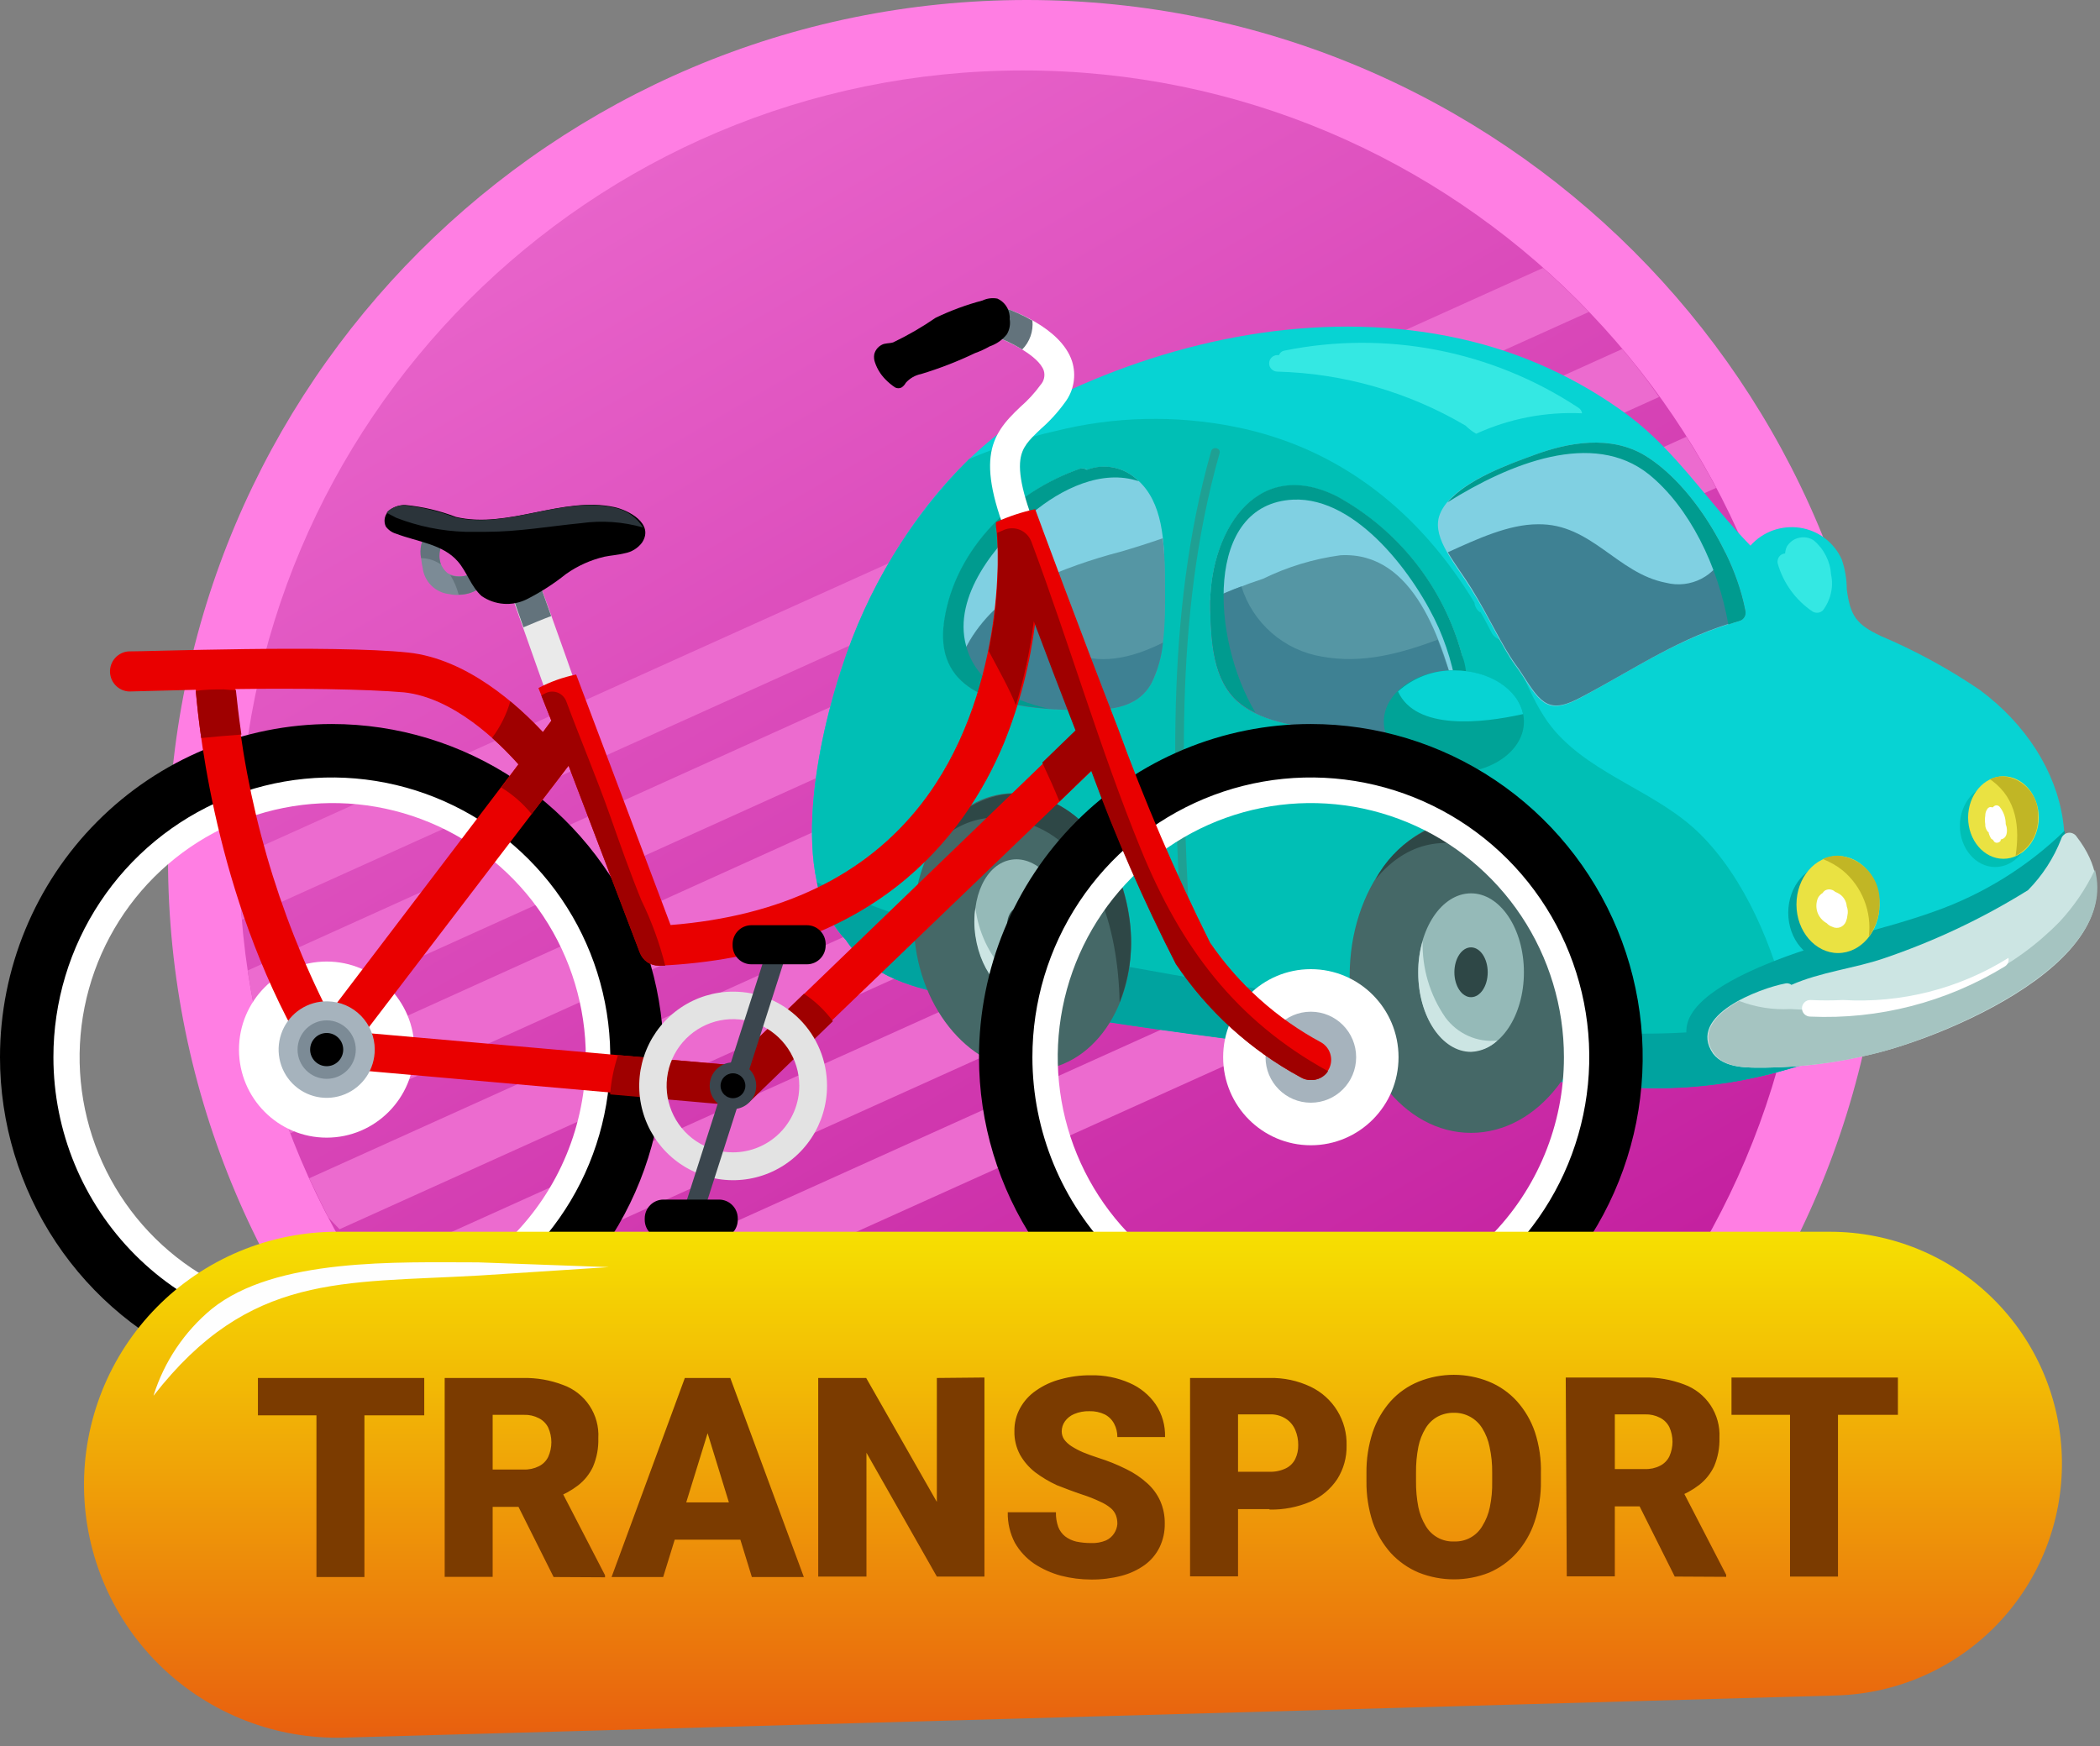 <svg width="196" height="163" viewBox="0 0 196 163" fill="none" xmlns="http://www.w3.org/2000/svg">
<rect x="0" y="0" width="196" height="163" fill="#808080" stroke="none"/>
<path d="M95.823 160.286C140.085 160.286 175.966 124.405 175.966 80.143C175.966 35.881 140.085 0 95.823 0C51.561 0 15.68 35.881 15.68 80.143C15.68 124.405 51.561 160.286 95.823 160.286Z" fill="#FF7EE3"/>
<path d="M95.492 152.925C135.905 152.925 168.667 120.164 168.667 79.751C168.667 39.338 135.905 6.577 95.492 6.577C55.08 6.577 22.318 39.338 22.318 79.751C22.318 120.164 55.08 152.925 95.492 152.925Z" fill="url(#paint0_linear_396_511)"/>
<path d="M144.023 25.01L22.318 79.943C22.318 81.938 22.431 83.906 22.588 85.858L148.291 29.122C146.923 27.693 145.477 26.316 144.023 25.01ZM151.41 32.58L23.12 90.596C23.398 92.478 23.764 94.325 24.183 96.154L154.851 37.057C153.779 35.507 152.629 34.017 151.41 32.58ZM147.22 78.584L44.331 125.023C46.196 126.243 48.112 127.393 50.09 128.455L149.458 83.627C149.807 83.492 150.125 83.287 150.392 83.025C150.659 82.763 150.87 82.449 151.011 82.103C151.153 81.756 151.222 81.385 151.216 81.011C151.209 80.636 151.126 80.268 150.972 79.927C150.817 79.586 150.595 79.28 150.319 79.028C150.042 78.775 149.718 78.582 149.364 78.46C149.01 78.337 148.635 78.288 148.262 78.315C147.889 78.343 147.525 78.446 147.193 78.618L147.22 78.584ZM157.42 40.76L25.341 100.571C25.864 102.313 26.456 104.055 27.083 105.797L160.173 45.542C159.311 43.904 158.379 42.31 157.394 40.76H157.42ZM151.323 65.743L35.272 118.106C36.796 119.465 38.382 120.72 40.011 122L153.518 70.752C154.182 70.453 154.7 69.902 154.958 69.221C155.216 68.54 155.193 67.784 154.894 67.12C154.595 66.456 154.044 65.937 153.363 65.679C152.682 65.421 151.926 65.444 151.262 65.743H151.323ZM153.64 53.635L28.86 109.996C29.441 111.233 30.036 112.453 30.646 113.655C30.995 114.021 31.334 114.395 31.692 114.753L155.844 58.652C156.177 58.506 156.478 58.295 156.73 58.032C156.981 57.769 157.178 57.458 157.308 57.119C157.439 56.779 157.501 56.416 157.49 56.053C157.48 55.689 157.397 55.331 157.248 54.999C157.098 54.667 156.884 54.368 156.618 54.12C156.352 53.871 156.039 53.678 155.698 53.551C155.357 53.424 154.994 53.366 154.63 53.381C154.266 53.395 153.909 53.481 153.579 53.635H153.64Z" fill="url(#paint1_linear_396_511)"/>
<path d="M184.787 64.413C181.876 62.433 178.777 60.744 175.536 59.369C173.227 58.28 172.696 57.47 172.365 55.014C172.363 54.056 172.201 53.105 171.886 52.2C171.531 51.423 170.987 50.747 170.304 50.234C169.62 49.721 168.82 49.388 167.974 49.264C167.13 49.142 166.269 49.229 165.465 49.517C164.661 49.809 163.943 50.297 163.375 50.937C159.498 46.973 156.536 42.225 152.05 38.837C147.36 35.338 141.98 32.876 136.265 31.615C124.07 28.906 111.003 31.31 99.826 36.424C89.295 41.198 82.091 51.695 78.545 62.409C76.524 68.507 73.318 82.079 78.946 87.724C81.237 91.209 85.462 92.28 89.46 93.02C96.673 94.374 103.903 95.535 111.151 96.505C118.399 97.472 125.455 98.421 132.615 99.301C139.776 100.181 146.85 101.392 154.002 101.566C160.371 101.615 166.68 100.34 172.53 97.82C177.757 95.712 183.297 93.465 187.514 89.667C195.972 81.992 193.359 70.755 184.787 64.413Z" fill="#07D3D3"/>
<path d="M166.903 94.249C165.535 88.482 162.913 82.053 158.653 77.837C154.716 73.952 148.845 72.445 145.186 68.316C142.973 65.79 142.146 62.497 140.438 59.744C140.176 59.77 139.913 59.708 139.689 59.57C139.462 59.433 139.282 59.229 139.175 58.986C138.853 58.359 138.522 57.723 138.182 57.148H138.121C137.976 57.046 137.857 56.912 137.773 56.756C137.685 56.604 137.632 56.434 137.616 56.26C132.563 47.914 125.141 41.816 115.272 39.847C109.725 38.735 104 38.869 98.511 40.239C95.748 40.861 93.048 41.736 90.445 42.853C84.971 48.326 80.89 55.032 78.545 62.41C76.524 68.507 73.318 82.079 78.946 87.724C81.237 91.209 85.462 92.28 89.46 93.021C96.673 94.374 103.903 95.535 111.151 96.505C118.399 97.472 125.455 98.422 132.616 99.302C139.776 100.181 146.85 101.392 154.002 101.566C158.715 101.635 163.407 100.923 167.887 99.458C167.65 97.706 167.322 95.967 166.903 94.249Z" fill="#00BFB5"/>
<path d="M159.237 96.244C148.417 97.202 137.258 95.216 126.578 93.717C115.254 92.062 103.755 90.12 92.492 87.724C87.687 86.76 82.996 85.3 78.493 83.368C77.787 83.055 77.012 82.724 76.245 82.358C76.615 84.375 77.552 86.246 78.946 87.75C81.237 91.235 85.462 92.306 89.46 93.047C96.673 94.4 103.903 95.561 111.151 96.531C118.399 97.498 125.455 98.448 132.615 99.327C139.776 100.207 146.849 101.418 154.001 101.592C158.715 101.661 163.407 100.949 167.887 99.484C167.669 97.82 167.356 96.226 167.086 95.024C164.498 95.596 161.876 96.003 159.237 96.244Z" fill="#00A39F"/>
<path d="M180.545 85.085C175.701 86.827 170.588 87.759 165.779 89.641C163.375 90.59 157.992 92.82 157.443 95.739C157.025 98.012 159.185 99.816 161.232 101.079C165.119 100.426 168.919 99.33 172.557 97.812C177.783 95.704 183.324 93.456 187.54 89.658C189.299 88.192 190.685 86.329 191.583 84.222C192.481 82.115 192.866 79.826 192.706 77.541C189.245 80.906 185.096 83.48 180.545 85.085Z" fill="#00A39F"/>
<path d="M137.293 105.756C143.574 105.756 148.67 99.197 148.67 91.095C148.67 82.994 143.574 76.426 137.293 76.426C131.013 76.426 125.969 82.994 125.969 91.095C125.969 99.197 131.013 105.756 137.293 105.756Z" fill="#456867"/>
<path d="M139.254 79.745C146.083 82.924 147.32 92.08 146.362 99.937C147.895 97.247 148.691 94.2 148.67 91.104C148.67 83.003 143.618 76.435 137.346 76.435C135.492 76.518 133.691 77.082 132.121 78.072C130.551 79.061 129.266 80.442 128.391 82.079C130.908 79.022 134.497 77.55 139.254 79.745Z" fill="#2E4746"/>
<path d="M137.293 98.134C140.02 98.134 142.232 94.833 142.232 90.765C142.232 86.697 140.02 83.395 137.293 83.395C134.567 83.395 132.363 86.688 132.363 90.765C132.363 94.841 134.593 98.134 137.293 98.134Z" fill="#95BAB8"/>
<path d="M134.907 94.989C133.457 92.895 132.712 90.393 132.781 87.846C132.497 88.813 132.359 89.817 132.372 90.825C132.372 94.894 134.567 98.195 137.294 98.195C138.213 98.153 139.086 97.778 139.75 97.141C138.825 97.237 137.89 97.087 137.041 96.706C136.194 96.327 135.459 95.736 134.907 94.989Z" fill="#CCE5E3"/>
<path d="M137.294 93.09C138.165 93.09 138.853 92.045 138.853 90.764C138.853 89.484 138.156 88.439 137.294 88.439C136.432 88.439 135.743 89.484 135.743 90.764C135.743 92.045 136.44 93.09 137.294 93.09Z" fill="#2E4746"/>
<path d="M136.449 61.172C135.604 58.044 134.134 55.119 132.128 52.574C130.122 50.028 127.621 47.916 124.776 46.364C117.032 42.504 112.728 50.075 112.955 56.965C113.042 59.875 113.181 63.481 115.568 65.537C117.955 67.593 121.962 67.889 124.95 68.29C130.429 69.074 138.67 69.074 136.449 61.172Z" fill="#80D0E2"/>
<path d="M125.116 51.834C122.603 52.173 120.162 52.915 117.885 54.029C116.2 54.578 114.553 55.239 112.955 56.007V56.965C113.042 59.874 113.181 63.481 115.568 65.537C117.955 67.593 121.962 67.889 124.95 68.29C128.922 68.838 134.349 68.986 136.179 66.007C134.593 59.735 131.98 51.468 125.116 51.834Z" fill="#5596A4"/>
<path d="M123.373 61.294C121.637 61.007 120.016 60.241 118.689 59.084C117.363 57.928 116.385 56.425 115.864 54.744C114.867 55.098 113.895 55.52 112.955 56.007V56.991C113.042 59.901 113.181 63.507 115.568 65.563C117.955 67.619 121.962 67.915 124.95 68.316C128.922 68.865 134.349 69.013 136.179 66.033C135.649 63.888 134.982 61.779 134.184 59.718C130.708 61.007 127.145 61.991 123.373 61.294Z" fill="#3E8193"/>
<path d="M120.708 46.642C126.692 46.381 132.146 53.829 134.289 58.637C135.314 60.983 135.947 63.482 136.161 66.033C136.559 65.284 136.791 64.458 136.841 63.611C136.891 62.768 136.757 61.924 136.449 61.137C135.603 58.009 134.133 55.084 132.127 52.539C130.12 49.994 127.62 47.882 124.776 46.328C117.032 42.469 112.728 50.039 112.955 56.93C113.042 59.839 113.181 63.446 115.568 65.502C116.055 65.909 116.594 66.249 117.171 66.512C113.033 59.63 112.38 47.034 120.708 46.642Z" fill="#009B8F"/>
<path d="M97.335 99.851C102.841 99.04 106.447 92.62 105.393 85.521C104.339 78.421 99.034 73.325 93.528 74.126C88.023 74.928 84.416 81.357 85.462 88.465C86.507 95.573 91.83 100.669 97.335 99.851Z" fill="#456867"/>
<path d="M95.663 76.792C102.075 78.691 104.374 86.557 104.496 93.578C105.508 91.017 105.809 88.23 105.367 85.512C104.322 78.421 99.052 73.316 93.503 74.187C91.888 74.497 90.381 75.223 89.132 76.292C87.882 77.361 86.933 78.737 86.377 80.285C87.236 78.679 88.65 77.44 90.356 76.799C92.061 76.157 93.941 76.158 95.646 76.8L95.663 76.792Z" fill="#2E4746"/>
<path d="M96.343 93.169C98.73 92.812 100.236 89.632 99.714 86.069C99.191 82.506 96.822 79.902 94.435 80.25C92.048 80.599 90.541 83.734 91.072 87.35C91.604 90.965 93.956 93.517 96.343 93.169Z" fill="#95BAB8"/>
<path d="M93.834 90.73C92.294 89.083 91.315 86.991 91.037 84.754C90.907 85.62 90.907 86.501 91.037 87.367C91.551 90.939 93.921 93.543 96.264 93.186C97.055 93.062 97.772 92.649 98.276 92.028C97.481 92.223 96.649 92.208 95.861 91.985C95.073 91.763 94.356 91.339 93.781 90.756L93.834 90.73Z" fill="#CCE5E3"/>
<path d="M95.689 88.743C96.447 88.63 96.917 87.628 96.752 86.504C96.586 85.381 95.88 84.562 95.088 84.675C94.295 84.788 93.859 85.781 94.025 86.914C94.191 88.046 94.94 88.856 95.689 88.743Z" fill="#2E4746"/>
<path d="M135.691 72.157C139.306 72.157 142.233 70.014 142.233 67.375C142.233 64.735 139.306 62.584 135.691 62.584C132.075 62.584 129.157 64.727 129.157 67.375C129.157 70.023 132.084 72.157 135.691 72.157Z" fill="#00A397"/>
<path d="M142.155 66.66C141.676 64.317 138.975 62.584 135.761 62.584C133.814 62.539 131.924 63.244 130.482 64.552C132.137 68.202 138.278 67.531 142.155 66.66Z" fill="#07D3D3"/>
<path d="M108.678 53.55C108.678 50.641 108.556 46.869 106.151 44.787C105.539 44.212 104.778 43.821 103.954 43.656C103.131 43.491 102.277 43.56 101.491 43.855C101.404 43.792 101.302 43.753 101.195 43.741C101.088 43.719 100.979 43.719 100.872 43.741C94.688 45.893 89.2 51.189 88.171 57.906C87.013 65.484 94.975 66.138 100.637 66.251C103.155 66.251 106.038 66.251 107.415 63.734C108.895 60.998 108.678 56.599 108.678 53.55Z" fill="#80D0E2"/>
<path d="M108.529 50.248C107.196 50.71 105.916 51.12 104.566 51.512C101.877 52.207 99.254 53.134 96.726 54.282C94.151 55.438 91.988 57.349 90.523 59.761C89.972 60.719 89.489 61.715 89.077 62.74C91.22 65.868 96.56 66.225 100.689 66.295C103.215 66.295 106.09 66.295 107.466 63.777C108.965 60.972 108.73 56.573 108.73 53.524C108.72 52.429 108.653 51.336 108.529 50.248Z" fill="#5596A4"/>
<path d="M99.827 60.815C98.745 60.161 97.846 59.244 97.213 58.15C96.606 57.053 96.28 55.823 96.264 54.569C93.885 55.716 91.893 57.533 90.532 59.796C89.979 60.741 89.496 61.725 89.086 62.74C91.229 65.868 96.569 66.225 100.698 66.295C103.224 66.295 106.099 66.295 107.475 63.768C108.056 62.583 108.419 61.302 108.547 59.988C105.576 61.486 102.492 62.148 99.827 60.815Z" fill="#3E8193"/>
<path d="M90.166 60.275C88.903 55.632 92.998 50.693 96.264 47.966C99.034 45.623 102.867 43.768 106.282 44.926C106.24 44.876 106.193 44.829 106.143 44.787C105.527 44.206 104.76 43.811 103.93 43.646C103.099 43.478 102.238 43.551 101.447 43.855C101.356 43.793 101.252 43.754 101.142 43.742C101.039 43.72 100.932 43.72 100.829 43.742C94.635 45.893 89.147 51.19 88.128 57.906C87.144 64.37 92.71 65.746 97.858 66.155C94.287 65.328 91.081 63.76 90.166 60.275Z" fill="#009B8F"/>
<path d="M170.779 89.737C172.914 89.737 174.656 87.716 174.656 85.207C174.656 82.698 172.914 80.677 170.779 80.677C168.645 80.677 166.903 82.707 166.903 85.207C166.903 87.707 168.636 89.737 170.779 89.737Z" fill="#00A39F"/>
<path d="M171.546 88.97C173.689 88.97 175.422 86.94 175.422 84.44C175.422 81.94 173.68 79.91 171.546 79.91C169.412 79.91 167.669 81.931 167.669 84.44C167.669 86.949 169.438 88.97 171.546 88.97Z" fill="#EAE242"/>
<path d="M171.999 81.269C172.887 82.013 173.573 82.969 173.994 84.048C174.422 85.123 174.569 86.289 174.421 87.437C175.072 86.56 175.424 85.497 175.423 84.405C175.505 83.292 175.143 82.191 174.417 81.342C173.691 80.494 172.659 79.967 171.546 79.876C171.053 79.874 170.565 79.981 170.118 80.189C170.797 80.451 171.431 80.815 171.999 81.269Z" fill="#C1B625"/>
<path d="M186.216 80.938C188.037 80.938 189.509 79.196 189.509 77.088C189.509 74.98 188.037 73.237 186.216 73.237C184.396 73.237 182.923 74.98 182.923 77.088C182.923 79.196 184.396 80.938 186.216 80.938Z" fill="#00BFB5"/>
<path d="M186.983 80.171C188.803 80.171 190.284 78.429 190.284 76.321C190.284 74.213 188.803 72.471 186.983 72.471C185.162 72.471 183.69 74.213 183.69 76.321C183.69 78.429 185.162 80.171 186.983 80.171Z" fill="#EAE242"/>
<path d="M186.982 72.471C186.545 72.463 186.112 72.559 185.719 72.749L185.902 72.863C188.263 74.605 188.515 77.279 188.123 79.893C188.777 79.559 189.321 79.045 189.691 78.412C190.058 77.778 190.239 77.053 190.214 76.321C190.289 75.383 189.992 74.454 189.387 73.733C188.783 73.013 187.918 72.559 186.982 72.471Z" fill="#C1B625"/>
<path d="M162.896 57.009C161.955 51.956 158.027 45.275 153.558 42.539C150.335 40.579 146.345 41.276 143.017 42.539C140.491 43.471 135.177 45.327 134.306 48.245C133.714 50.319 135.874 52.679 137.268 54.953C139.01 57.679 140.108 60.293 141.423 62.105C141.641 62.392 141.841 62.68 142.033 62.976C143.827 65.79 144.559 66.765 147.634 65.075C152.599 62.41 156.79 59.509 162.33 57.976C162.428 57.947 162.519 57.899 162.598 57.835C162.678 57.771 162.743 57.691 162.792 57.601C162.847 57.514 162.885 57.417 162.903 57.315C162.921 57.214 162.918 57.109 162.896 57.009Z" fill="#80D0E2"/>
<path d="M162.896 57.009C162.514 55.114 161.878 53.28 161.006 51.556C160.597 52.623 159.81 53.503 158.795 54.028C157.78 54.553 156.608 54.687 155.5 54.404C150.927 53.533 148.531 48.855 143.531 48.942C140.831 48.942 137.912 50.292 135.133 51.556C135.778 52.67 136.641 53.794 137.32 54.901C139.01 57.627 140.16 60.24 141.475 62.061C141.693 62.349 141.893 62.636 142.076 62.932C143.871 65.746 144.603 66.722 147.686 65.023C152.643 62.41 156.833 59.456 162.373 57.932C162.568 57.871 162.73 57.737 162.826 57.557C162.917 57.39 162.942 57.194 162.896 57.009Z" fill="#3E8193"/>
<path d="M162.896 57.009C161.955 51.956 158.026 45.275 153.558 42.539C150.334 40.579 146.345 41.276 143.017 42.539C140.918 43.306 136.919 44.735 135.099 46.895C140.909 43.254 148.671 40.1 153.897 44.282C157.687 47.357 160.361 52.853 161.311 58.298C161.65 58.185 161.99 58.072 162.356 57.967C162.454 57.938 162.545 57.891 162.625 57.826C162.704 57.762 162.769 57.682 162.818 57.592C162.919 57.415 162.947 57.206 162.896 57.009Z" fill="#009B8F"/>
<path d="M193.829 78.116C193.75 77.987 193.635 77.884 193.498 77.82C193.359 77.748 193.201 77.721 193.045 77.741C192.889 77.761 192.744 77.828 192.627 77.933C192.511 78.031 192.426 78.161 192.383 78.307C191.686 80.099 190.63 81.729 189.282 83.099C185.047 85.735 180.522 87.874 175.797 89.475C173.088 90.398 169.917 90.738 167.199 91.94C167.123 91.873 167.029 91.828 166.929 91.81C166.829 91.784 166.724 91.784 166.624 91.81C164.272 92.254 157.416 94.789 159.882 98.352C160.979 99.789 163.235 99.667 164.769 99.667C168.128 99.631 171.472 99.207 174.734 98.404C181.825 96.775 201.844 88.517 193.829 78.116Z" fill="#CCE5E3"/>
<path d="M192.209 86.069C188.008 90.357 182.484 93.104 176.529 93.866C173.405 94.285 170.248 94.396 167.103 94.197C165.473 94.286 163.843 94.028 162.321 93.439C160.213 94.615 158.532 96.305 159.978 98.352C161.023 99.789 163.279 99.667 164.812 99.667C168.175 99.631 171.521 99.207 174.787 98.404C181.094 96.871 197.871 90.068 195.528 81.191C194.678 82.977 193.558 84.622 192.209 86.069Z" fill="#A5C4C1"/>
<path d="M171.991 93.352C170.981 93.404 169.969 93.404 168.96 93.352C168.754 93.352 168.557 93.433 168.411 93.579C168.266 93.724 168.184 93.921 168.184 94.127C168.184 94.332 168.266 94.53 168.411 94.675C168.557 94.82 168.754 94.902 168.96 94.902C175.335 95.189 181.651 93.562 187.096 90.233C187.237 90.155 187.347 90.033 187.41 89.885C187.472 89.739 187.487 89.578 187.453 89.423C182.833 92.307 177.428 93.68 171.991 93.352Z" fill="white"/>
<path d="M170.901 53.646C170.865 53.039 170.705 52.446 170.431 51.904C170.155 51.35 169.77 50.858 169.298 50.458C169.098 50.321 168.871 50.228 168.633 50.185C168.394 50.142 168.149 50.148 167.913 50.205C167.678 50.255 167.456 50.352 167.26 50.492C167.065 50.636 166.899 50.817 166.772 51.024C166.682 51.228 166.626 51.446 166.607 51.668C166.497 51.672 166.389 51.701 166.293 51.755C166.196 51.809 166.113 51.883 166.049 51.973C165.987 52.066 165.942 52.169 165.919 52.278C165.893 52.384 165.893 52.495 165.919 52.6C166.441 54.438 167.598 56.031 169.185 57.095C169.333 57.181 169.503 57.218 169.673 57.2C169.847 57.18 170.009 57.104 170.135 56.982C170.491 56.519 170.744 55.984 170.875 55.414C171.019 54.834 171.027 54.23 170.901 53.646Z" fill="#34E8E3"/>
<path d="M137.773 40.492C140.869 39.077 144.259 38.423 147.66 38.584C147.643 38.476 147.605 38.372 147.547 38.279C147.481 38.189 147.398 38.112 147.303 38.053C139.228 32.724 129.371 30.81 119.889 32.73C119.773 32.747 119.665 32.795 119.575 32.87C119.485 32.941 119.418 33.038 119.383 33.149H119.218C119.015 33.151 118.821 33.232 118.678 33.376C118.535 33.519 118.453 33.713 118.451 33.915C118.451 34.017 118.47 34.118 118.509 34.212C118.548 34.307 118.605 34.392 118.678 34.464C118.822 34.606 119.015 34.688 119.218 34.691C125.408 34.854 131.454 36.59 136.788 39.734C137.082 40.028 137.413 40.283 137.773 40.492Z" fill="#34E8E3"/>
<path d="M113.033 42.139C108.678 57.566 109.497 73.699 110.42 89.501C110.42 90.007 111.23 90.007 111.204 89.501C110.333 73.76 109.462 57.697 113.817 42.348C113.856 42.253 113.856 42.147 113.817 42.051C113.765 41.961 113.681 41.893 113.582 41.86C113.484 41.825 113.376 41.825 113.277 41.86C113.217 41.883 113.164 41.921 113.121 41.969C113.079 42.018 113.049 42.076 113.033 42.139Z" fill="#1FA093"/>
<path d="M120.656 72.418C120.272 71.843 119.462 71.765 118.844 71.634C117.581 71.356 116.317 71.112 114.941 70.894C114.895 70.872 114.844 70.861 114.793 70.861C114.742 70.861 114.691 70.872 114.645 70.894C114.035 70.894 113.53 71.242 113.774 72.044C113.922 72.601 114.593 72.828 115.037 73.011C116.155 73.437 117.328 73.701 118.521 73.795C118.736 73.812 118.951 73.812 119.166 73.795H119.253C119.307 73.808 119.364 73.808 119.419 73.795C119.476 73.779 119.529 73.753 119.575 73.716C120.368 73.769 121.239 73.429 120.656 72.418Z" fill="#1FA093"/>
<path d="M172.365 84.614C172.345 84.345 172.254 84.087 172.101 83.865C171.948 83.642 171.738 83.465 171.494 83.351L171.285 83.255C171.183 83.157 171.056 83.088 170.919 83.055C170.785 83.016 170.643 83.016 170.509 83.055C170.344 83.101 170.203 83.211 170.117 83.36C169.936 83.472 169.787 83.628 169.682 83.813C169.501 84.235 169.479 84.709 169.621 85.146C169.772 85.588 170.083 85.957 170.492 86.182C170.637 86.34 170.82 86.457 171.023 86.522C171.137 86.581 171.262 86.613 171.389 86.618C171.517 86.624 171.644 86.603 171.764 86.557C171.881 86.509 171.988 86.438 172.077 86.348C172.167 86.258 172.238 86.152 172.286 86.034C172.363 85.848 172.41 85.651 172.426 85.451C172.491 85.172 172.469 84.88 172.365 84.614Z" fill="white"/>
<path d="M187.287 77.219C187.263 77.121 187.234 77.025 187.2 76.931C187.203 76.364 187.015 75.812 186.668 75.363C186.633 75.309 186.585 75.264 186.529 75.232C186.471 75.198 186.405 75.18 186.337 75.18C186.273 75.181 186.21 75.199 186.155 75.232C186.096 75.262 186.048 75.307 186.015 75.363H185.911C185.832 75.333 185.745 75.333 185.667 75.363C185.589 75.393 185.525 75.448 185.484 75.52C185.357 75.701 185.29 75.917 185.292 76.138C185.249 76.407 185.249 76.68 185.292 76.948C185.282 77.095 185.309 77.242 185.37 77.375C185.423 77.514 185.51 77.637 185.623 77.733V77.82C185.672 77.957 185.73 78.091 185.797 78.22C185.84 78.3 185.912 78.359 185.998 78.386C186.036 78.453 186.08 78.517 186.128 78.578C186.172 78.615 186.223 78.644 186.276 78.665C186.334 78.678 186.393 78.678 186.451 78.665C186.51 78.654 186.567 78.63 186.616 78.595C186.665 78.566 186.704 78.523 186.729 78.473C186.738 78.439 186.738 78.403 186.729 78.368C187.313 78.264 187.365 77.689 187.287 77.219Z" fill="white"/>
<g clip-path="url(#clip0_396_511)">
<path d="M122.345 106.913C126.866 106.913 130.53 103.233 130.53 98.693C130.53 94.153 126.866 90.473 122.345 90.473C117.824 90.473 114.16 94.153 114.16 98.693C114.16 103.233 117.824 106.913 122.345 106.913Z" fill="white"/>
<path d="M30.49 106.202C35.01 106.202 38.675 102.522 38.675 97.982C38.675 93.442 35.01 89.762 30.49 89.762C25.969 89.762 22.305 93.442 22.305 97.982C22.305 102.522 25.969 106.202 30.49 106.202Z" fill="white"/>
<path d="M122.345 102.94C124.681 102.94 126.574 101.038 126.574 98.693C126.574 96.347 124.681 94.445 122.345 94.445C120.009 94.445 118.116 96.347 118.116 98.693C118.116 101.038 120.009 102.94 122.345 102.94Z" fill="#A6B3BD"/>
<path d="M122.345 70.075C116.704 70.072 111.19 71.749 106.499 74.894C101.807 78.039 98.15 82.511 95.99 87.744C93.831 92.976 93.264 98.735 94.364 104.291C95.464 109.847 98.18 114.95 102.168 118.956C106.156 122.961 111.238 125.689 116.77 126.793C122.303 127.897 128.037 127.329 133.247 125.16C138.458 122.99 142.911 119.318 146.042 114.607C149.174 109.895 150.844 104.357 150.841 98.693C150.841 94.934 150.104 91.213 148.672 87.741C147.24 84.269 145.141 81.114 142.494 78.457C139.848 75.8 136.707 73.692 133.25 72.254C129.793 70.815 126.087 70.075 122.345 70.075ZM122.345 122.417C117.673 122.417 113.105 121.025 109.221 118.418C105.336 115.812 102.308 112.106 100.52 107.771C98.732 103.436 98.264 98.666 99.176 94.064C100.087 89.462 102.337 85.235 105.641 81.917C108.945 78.599 113.154 76.34 117.736 75.424C122.319 74.509 127.069 74.979 131.385 76.775C135.702 78.57 139.391 81.611 141.987 85.512C144.583 89.414 145.968 94 145.968 98.693C145.968 104.985 143.479 111.019 139.049 115.468C134.619 119.917 128.61 122.417 122.345 122.417Z" fill="white"/>
<path d="M30.972 70.075C25.333 70.078 19.822 71.761 15.135 74.91C10.448 78.059 6.796 82.533 4.641 87.766C2.486 92.999 1.924 98.757 3.027 104.311C4.131 109.864 6.849 114.965 10.839 118.967C14.829 122.969 19.91 125.693 25.442 126.795C30.973 127.897 36.706 127.327 41.914 125.156C47.123 122.986 51.574 119.314 54.704 114.603C57.834 109.893 59.503 104.356 59.5 98.693C59.5 94.932 58.762 91.208 57.328 87.734C55.894 84.26 53.792 81.103 51.142 78.446C48.493 75.788 45.348 73.681 41.887 72.244C38.426 70.808 34.717 70.071 30.972 70.075ZM30.972 122.417C26.303 122.401 21.744 120.996 17.87 118.379C13.996 115.763 10.98 112.052 9.205 107.716C7.429 103.379 6.973 98.612 7.893 94.015C8.814 89.418 11.07 85.199 14.377 81.889C17.684 78.579 21.893 76.328 26.474 75.419C31.054 74.51 35.799 74.984 40.111 76.782C44.423 78.58 48.108 81.621 50.7 85.521C53.292 89.42 54.676 94.004 54.676 98.693C54.676 101.815 54.062 104.906 52.87 107.79C51.678 110.674 49.93 113.293 47.728 115.497C45.526 117.701 42.913 119.446 40.037 120.634C37.162 121.821 34.081 122.427 30.972 122.417Z" fill="white"/>
<path d="M91.373 98.693C91.373 104.845 93.189 110.858 96.593 115.973C99.996 121.089 104.833 125.075 110.492 127.43C116.152 129.784 122.379 130.4 128.387 129.2C134.395 127.999 139.914 125.037 144.246 120.687C148.577 116.337 151.527 110.795 152.722 104.761C153.917 98.727 153.304 92.473 150.96 86.79C148.615 81.106 144.646 76.248 139.552 72.83C134.459 69.413 128.471 67.588 122.345 67.588C114.131 67.588 106.253 70.865 100.444 76.699C94.636 82.532 91.373 90.443 91.373 98.693ZM96.358 98.693C96.355 93.53 97.876 88.483 100.73 84.189C103.583 79.895 107.641 76.548 112.389 74.57C117.137 72.592 122.363 72.073 127.405 73.078C132.447 74.083 137.079 76.568 140.715 80.217C144.351 83.866 146.828 88.516 147.832 93.579C148.836 98.642 148.322 103.89 146.355 108.66C144.389 113.43 141.058 117.507 136.784 120.375C132.51 123.244 127.485 124.775 122.345 124.775C115.456 124.775 108.848 122.027 103.975 117.136C99.102 112.246 96.362 105.612 96.358 98.693Z" fill="black"/>
<path d="M0 98.693C0 104.845 1.816 110.858 5.22 115.973C8.623 121.089 13.46 125.075 19.12 127.43C24.779 129.784 31.006 130.4 37.015 129.2C43.023 127.999 48.541 125.037 52.873 120.687C57.204 116.337 60.154 110.795 61.349 104.761C62.544 98.727 61.931 92.473 59.587 86.79C57.243 81.106 53.273 76.248 48.179 72.83C43.086 69.413 37.098 67.588 30.972 67.588C22.758 67.588 14.88 70.865 9.072 76.699C3.263 82.532 0 90.443 0 98.693H0ZM4.985 98.693C4.982 93.53 6.503 88.483 9.357 84.189C12.21 79.895 16.268 76.548 21.016 74.57C25.765 72.592 30.99 72.073 36.032 73.078C41.074 74.083 45.706 76.568 49.342 80.217C52.978 83.866 55.455 88.516 56.459 93.579C57.463 98.642 56.949 103.89 54.983 108.66C53.016 113.43 49.685 117.507 45.411 120.375C41.138 123.244 36.113 124.775 30.972 124.775C24.083 124.775 17.475 122.027 12.602 117.136C7.729 112.246 4.989 105.612 4.985 98.693Z" fill="black"/>
<path d="M96.02 52.747C96.253 52.748 96.483 52.69 96.688 52.579C96.894 52.468 97.068 52.308 97.196 52.112C97.324 51.916 97.401 51.692 97.42 51.458C97.439 51.225 97.4 50.991 97.307 50.776C95.699 47.094 95.023 44.526 95.232 42.928C95.393 41.749 95.988 41.135 97.13 40.053C97.978 39.314 98.739 38.48 99.397 37.566C99.807 37.026 100.081 36.395 100.196 35.725C100.311 35.056 100.263 34.369 100.057 33.722C98.995 30.492 94.155 28.877 93.624 28.7C93.449 28.642 93.264 28.619 93.08 28.634C92.896 28.648 92.717 28.698 92.552 28.782C92.388 28.866 92.242 28.982 92.122 29.123C92.002 29.264 91.912 29.428 91.855 29.604C91.798 29.779 91.776 29.964 91.79 30.147C91.804 30.331 91.855 30.51 91.939 30.674C92.022 30.837 92.138 30.983 92.278 31.101C92.418 31.22 92.581 31.309 92.756 31.364C94.058 31.817 96.937 33.189 97.419 34.594C97.489 34.825 97.497 35.07 97.443 35.305C97.39 35.54 97.276 35.757 97.114 35.935C96.567 36.688 95.935 37.377 95.232 37.986C92.354 40.699 90.874 42.976 94.75 51.891C94.858 52.141 95.035 52.354 95.26 52.506C95.485 52.658 95.749 52.741 96.02 52.747Z" fill="white"/>
<path d="M92.74 31.348C93.67 31.683 94.564 32.111 95.409 32.624C95.755 32.272 96.02 31.848 96.184 31.382C96.348 30.916 96.407 30.419 96.358 29.927C95.482 29.427 94.561 29.011 93.608 28.684C93.433 28.626 93.248 28.603 93.064 28.617C92.88 28.632 92.701 28.682 92.536 28.766C92.372 28.85 92.226 28.966 92.106 29.107C91.986 29.248 91.896 29.412 91.839 29.588C91.782 29.763 91.76 29.948 91.774 30.131C91.788 30.315 91.839 30.494 91.922 30.657C92.006 30.821 92.122 30.967 92.262 31.085C92.402 31.204 92.565 31.293 92.74 31.348Z" fill="#63737C"/>
<path d="M53.389 68.557C53.548 68.562 53.707 68.534 53.856 68.477C54.032 68.412 54.193 68.313 54.33 68.185C54.467 68.056 54.577 67.902 54.654 67.73C54.73 67.558 54.771 67.373 54.775 67.185C54.779 66.997 54.745 66.81 54.676 66.635C54.676 66.555 51.459 57.333 49.739 52.795C49.674 52.622 49.577 52.464 49.451 52.329C49.326 52.194 49.175 52.085 49.008 52.009C48.841 51.932 48.66 51.889 48.477 51.883C48.293 51.877 48.11 51.907 47.938 51.971C47.766 52.036 47.608 52.134 47.474 52.26C47.339 52.386 47.231 52.537 47.155 52.705C47.078 52.873 47.036 53.055 47.03 53.239C47.023 53.423 47.053 53.607 47.118 53.78C48.726 58.302 51.942 67.491 52.038 67.572C52.128 67.86 52.308 68.112 52.551 68.289C52.795 68.467 53.089 68.561 53.389 68.557Z" fill="#EAEAEA"/>
<path d="M48.854 58.561C49.707 58.206 50.575 57.834 51.443 57.511C50.832 55.799 50.237 54.152 49.835 52.876C49.705 52.527 49.442 52.244 49.105 52.09C48.767 51.935 48.382 51.922 48.034 52.053C47.687 52.183 47.405 52.447 47.251 52.786C47.097 53.126 47.084 53.512 47.214 53.861L48.854 58.561Z" fill="#63737C"/>
<path d="M39.447 53.005C39.523 53.635 39.809 54.22 40.259 54.666C40.709 55.112 41.295 55.392 41.923 55.46C42.562 55.601 43.226 55.566 43.846 55.359C44.466 55.151 45.019 54.779 45.445 54.281C45.538 54.174 45.602 54.046 45.633 53.908C45.664 53.77 45.66 53.626 45.622 53.49C45.547 53.362 45.433 53.261 45.297 53.203C45.161 53.145 45.01 53.132 44.866 53.167C44.583 53.239 44.312 53.353 44.062 53.506C43.714 53.704 43.321 53.808 42.92 53.808C42.52 53.808 42.127 53.704 41.779 53.506C41.429 53.219 41.178 52.829 41.063 52.391C40.947 51.953 40.973 51.49 41.135 51.067C41.28 50.55 41.505 49.969 40.975 49.63C40.794 49.53 40.588 49.489 40.383 49.513C40.179 49.536 39.987 49.622 39.833 49.759C39.077 50.486 39.254 52.181 39.447 53.005Z" fill="#7C8B96"/>
<path d="M41.151 52.698C40.975 52.175 40.975 51.607 41.151 51.083C41.296 50.566 41.521 49.985 40.991 49.646C40.81 49.547 40.604 49.506 40.4 49.529C40.195 49.552 40.003 49.638 39.849 49.775C39.59 50.097 39.407 50.473 39.312 50.876C39.218 51.278 39.214 51.697 39.302 52.101C39.964 52.109 40.609 52.317 41.151 52.698Z" fill="#63737C"/>
<path d="M45.622 53.49C45.547 53.362 45.433 53.261 45.297 53.203C45.161 53.145 45.01 53.132 44.866 53.167C44.583 53.239 44.312 53.353 44.062 53.506C43.755 53.675 43.417 53.779 43.069 53.813C42.721 53.846 42.369 53.807 42.036 53.7C42.381 54.261 42.641 54.87 42.808 55.508C43.312 55.519 43.811 55.413 44.268 55.201C44.725 54.988 45.127 54.674 45.445 54.281C45.538 54.174 45.602 54.046 45.633 53.908C45.664 53.77 45.66 53.626 45.622 53.49Z" fill="#63737C"/>
<path d="M57.329 47.337C52.505 46.303 47.391 49.404 42.551 48.257C41.037 47.675 39.452 47.3 37.839 47.143C37.29 47.128 36.753 47.311 36.327 47.66C36.12 47.838 35.976 48.08 35.918 48.348C35.86 48.616 35.891 48.896 36.005 49.145C36.242 49.474 36.582 49.712 36.97 49.824C38.965 50.583 41.328 50.792 42.727 52.407C43.58 53.377 43.95 54.749 44.947 55.638C45.553 56.058 46.259 56.309 46.994 56.366C47.728 56.423 48.465 56.283 49.128 55.961C50.44 55.302 51.68 54.506 52.826 53.586C53.907 52.822 55.125 52.274 56.413 51.971C57.04 51.842 57.683 51.81 58.31 51.648C58.95 51.533 59.523 51.182 59.918 50.663C61.108 48.871 58.616 47.611 57.329 47.337Z" fill="black"/>
<path d="M36.986 48.338C39.042 49.135 41.217 49.577 43.419 49.646H45.381C48.372 49.646 51.283 49.129 54.242 48.838C56.173 48.568 58.139 48.705 60.015 49.242C59.709 48.75 59.303 48.329 58.824 48.006C58.344 47.683 57.802 47.466 57.233 47.369C52.408 46.335 47.294 49.436 42.454 48.289C40.94 47.708 39.356 47.333 37.742 47.175C37.193 47.16 36.657 47.344 36.231 47.692C36.174 47.743 36.125 47.803 36.086 47.869L36.986 48.338Z" fill="#2B343A"/>
<path d="M123.326 97.32C119.18 95.094 115.623 91.904 112.954 88.018C109.708 81.513 106.835 74.827 104.35 67.992C100.587 58.302 97.066 48.774 96.615 47.53C95.359 47.804 94.136 48.21 92.965 48.742C92.942 48.897 92.942 49.055 92.965 49.21C93.319 51.277 93.753 65.053 85.986 75.049C80.775 81.752 72.896 85.531 62.588 86.354L53.775 62.969C52.547 63.218 51.361 63.643 50.253 64.229L51.459 67.281L50.672 68.347C48.372 65.876 43.612 61.5 38.096 60.918C31.117 60.175 12.993 60.838 12.222 60.805C11.727 60.782 11.243 60.957 10.877 61.291C10.51 61.626 10.291 62.093 10.268 62.59C10.244 63.087 10.418 63.573 10.752 63.941C11.085 64.309 11.55 64.529 12.045 64.552L18.268 64.391C18.638 68.912 20.487 84.998 28.946 98.951L29.123 99.193L29.235 99.29L29.461 99.468H29.557C29.669 99.535 29.787 99.589 29.911 99.629C30.039 99.646 30.169 99.646 30.297 99.629L68.65 103.021H68.811C69.295 103.023 69.762 102.838 70.114 102.504L101.89 71.949C104.157 78.116 106.794 84.14 109.786 89.988C112.74 94.395 116.712 98.019 121.364 100.55C121.658 100.733 121.999 100.829 122.345 100.824C122.667 100.83 122.984 100.751 123.267 100.595C123.549 100.439 123.785 100.212 123.953 99.936C124.087 99.724 124.177 99.487 124.218 99.24C124.259 98.992 124.25 98.739 124.191 98.495C124.133 98.251 124.026 98.021 123.877 97.819C123.729 97.617 123.541 97.448 123.326 97.32ZM22.015 64.326C27.627 64.245 34.188 64.326 37.71 64.633C42.342 65.133 46.523 69.252 48.388 71.351L30.699 94.607C25.898 85.162 22.935 74.885 21.967 64.326H22.015ZM68.168 99.419L34.028 96.416L53.068 71.48L59.725 88.938C59.859 89.293 60.096 89.599 60.406 89.815C60.716 90.031 61.084 90.148 61.462 90.15H61.558C81.403 89.229 89.99 78.312 93.721 69.332C95.179 65.708 96.158 61.908 96.631 58.028C97.773 61.08 99.124 64.617 100.523 68.218L68.168 99.419Z" fill="#E90000"/>
<path d="M106.489 79.297C102.646 69.882 99.815 60.079 96.261 50.566C96.169 50.323 96.029 50.1 95.85 49.912C95.67 49.724 95.454 49.574 95.216 49.471C94.977 49.368 94.72 49.315 94.46 49.315C94.201 49.315 93.944 49.367 93.704 49.468L93.077 49.743C93.3 53.434 93.03 57.138 92.273 60.757C93.206 62.533 94.187 64.245 94.814 65.828C95.593 63.27 96.153 60.649 96.487 57.995C97.628 61.048 98.979 64.584 100.378 68.186L97.275 71.19C97.837 72.385 98.384 73.596 98.883 74.823L101.842 71.949C104.109 78.116 106.746 84.14 109.737 89.988C112.705 94.401 116.695 98.026 121.364 100.55C121.658 100.733 121.999 100.829 122.345 100.824C122.661 100.838 122.975 100.77 123.257 100.625C123.539 100.481 123.779 100.266 123.953 100.001C115.301 95.253 110.188 88.373 106.489 79.297Z" fill="#9F0000"/>
<path d="M20.905 64.358C20.021 64.358 19.153 64.358 18.268 64.504C18.365 65.489 18.509 67.007 18.783 68.897C20.021 68.767 21.275 68.67 22.53 68.573C22.272 66.813 22.111 65.344 22.015 64.423C21.597 64.423 21.227 64.391 20.905 64.358Z" fill="#9F0000"/>
<path d="M75.034 92.766L68.168 99.419L57.683 98.499C57.288 99.686 57.04 100.917 56.943 102.165L68.682 103.198H68.843C69.327 103.201 69.794 103.016 70.146 102.682L77.736 95.333C76.994 94.324 76.079 93.454 75.034 92.766Z" fill="#9F0000"/>
<path d="M59.854 84.029C58.792 81.429 57.86 78.764 56.927 76.115C55.673 72.562 54.177 69.042 52.859 65.489C52.792 65.305 52.688 65.137 52.553 64.996C52.419 64.854 52.256 64.743 52.076 64.668C51.896 64.594 51.702 64.558 51.507 64.563C51.313 64.568 51.121 64.614 50.945 64.698C50.797 64.762 50.657 64.844 50.527 64.94L51.459 67.281L50.672 68.347C49.717 67.328 48.702 66.368 47.632 65.473C47.271 66.701 46.694 67.856 45.928 68.88C46.792 69.659 47.613 70.483 48.388 71.351L46.78 73.515C47.857 74.17 48.815 75.006 49.61 75.986L53.068 71.48L59.709 88.922C59.848 89.281 60.09 89.59 60.406 89.809C60.721 90.028 61.095 90.146 61.478 90.15H62.089C61.559 88.036 60.81 85.985 59.854 84.029Z" fill="#9F0000"/>
<path d="M34.976 97.982C34.976 98.876 34.711 99.75 34.215 100.492C33.72 101.234 33.015 101.812 32.191 102.151C31.368 102.49 30.462 102.575 29.59 102.396C28.718 102.217 27.919 101.781 27.294 101.145C26.67 100.508 26.247 99.699 26.082 98.821C25.916 97.943 26.014 97.035 26.363 96.213C26.713 95.391 27.298 94.692 28.044 94.204C28.79 93.717 29.664 93.464 30.554 93.477C31.733 93.493 32.858 93.976 33.685 94.819C34.513 95.662 34.977 96.798 34.976 97.982Z" fill="#A6B3BD"/>
<path d="M30.49 100.712C31.991 100.712 33.207 99.49 33.207 97.982C33.207 96.475 31.991 95.253 30.49 95.253C28.989 95.253 27.772 96.475 27.772 97.982C27.772 99.49 28.989 100.712 30.49 100.712Z" fill="#7C8B96"/>
<path d="M30.49 99.532C31.342 99.532 32.034 98.838 32.034 97.982C32.034 97.126 31.342 96.432 30.49 96.432C29.637 96.432 28.946 97.126 28.946 97.982C28.946 98.838 29.637 99.532 30.49 99.532Z" fill="black"/>
<path d="M94.235 29.491C94.249 29.582 94.249 29.675 94.235 29.766C94.323 30.26 94.232 30.77 93.978 31.203C93.562 31.729 93.004 32.121 92.37 32.334C91.934 32.584 91.476 32.795 91.003 32.963C89.377 33.742 87.694 34.396 85.969 34.917C85.415 35.027 84.912 35.316 84.538 35.741C84.444 35.919 84.306 36.069 84.136 36.177C84.046 36.22 83.947 36.243 83.847 36.243C83.747 36.243 83.648 36.22 83.557 36.177C83.219 35.955 82.906 35.694 82.625 35.402C82.199 34.968 81.875 34.444 81.676 33.868C81.578 33.616 81.55 33.343 81.596 33.076C81.641 32.892 81.724 32.718 81.841 32.568C81.957 32.418 82.104 32.294 82.271 32.204C82.593 32.011 83.011 32.075 83.364 31.962C84.74 31.302 86.063 30.535 87.32 29.669C88.724 28.992 90.189 28.451 91.694 28.054C92.13 27.847 92.62 27.785 93.094 27.876C93.41 28.019 93.682 28.244 93.883 28.528C94.084 28.811 94.206 29.144 94.235 29.491Z" fill="black"/>
<path d="M68.409 92.572C66.676 92.575 64.982 93.094 63.543 94.064C62.103 95.034 60.982 96.411 60.322 98.02C59.661 99.63 59.491 101.4 59.832 103.106C60.174 104.813 61.011 106.38 62.239 107.609C63.467 108.837 65.03 109.673 66.731 110.009C68.432 110.346 70.194 110.168 71.794 109.499C73.394 108.83 74.761 107.699 75.721 106.25C76.681 104.801 77.192 103.098 77.189 101.357C77.189 100.201 76.962 99.056 76.52 97.988C76.079 96.92 75.431 95.95 74.616 95.134C73.8 94.317 72.832 93.671 71.767 93.231C70.701 92.792 69.561 92.568 68.409 92.572ZM68.409 107.575C67.184 107.575 65.987 107.21 64.969 106.527C63.951 105.844 63.158 104.873 62.689 103.737C62.221 102.601 62.098 101.35 62.337 100.144C62.576 98.938 63.165 97.83 64.031 96.961C64.897 96.091 66 95.499 67.201 95.259C68.402 95.019 69.647 95.142 70.778 95.613C71.91 96.084 72.876 96.88 73.557 97.903C74.237 98.925 74.6 100.128 74.6 101.357C74.6 103.006 73.948 104.588 72.787 105.754C71.626 106.92 70.051 107.575 68.409 107.575Z" fill="#E3E3E3"/>
<path d="M68.409 103.538C69.608 103.538 70.58 102.562 70.58 101.357C70.58 100.153 69.608 99.177 68.409 99.177C67.21 99.177 66.238 100.153 66.238 101.357C66.238 102.562 67.21 103.538 68.409 103.538Z" fill="#3B464E"/>
<path d="M73.219 89.587L71.474 89.023L63.576 113.683L65.321 114.247L73.219 89.587Z" fill="#3B464E"/>
<path d="M75.308 86.371H70.13C69.162 86.371 68.377 87.159 68.377 88.131V88.26C68.377 89.232 69.162 90.02 70.13 90.02H75.308C76.276 90.02 77.061 89.232 77.061 88.26V88.131C77.061 87.159 76.276 86.371 75.308 86.371Z" fill="black"/>
<path d="M67.106 111.984H61.928C60.96 111.984 60.175 112.772 60.175 113.744V113.873C60.175 114.846 60.96 115.634 61.928 115.634H67.106C68.075 115.634 68.859 114.846 68.859 113.873V113.744C68.859 112.772 68.075 111.984 67.106 111.984Z" fill="black"/>
<path d="M68.409 102.52C69.049 102.52 69.567 102 69.567 101.358C69.567 100.715 69.049 100.195 68.409 100.195C67.769 100.195 67.251 100.715 67.251 101.358C67.251 102 67.769 102.52 68.409 102.52Z" fill="black"/>
</g>
<path d="M171.476 158.274L32.097 162.211C28.971 162.296 25.86 161.759 22.943 160.632C20.026 159.505 17.362 157.809 15.106 155.644C12.85 153.48 11.046 150.888 9.799 148.02C8.552 145.153 7.887 142.066 7.843 138.939C7.798 135.813 8.375 132.708 9.54 129.806C10.705 126.904 12.434 124.263 14.628 122.034C16.822 119.806 19.437 118.036 22.32 116.826C25.204 115.617 28.299 114.992 31.426 114.988H170.805C176.493 114.989 181.952 117.228 186.001 121.222C190.051 125.216 192.366 130.643 192.446 136.33C192.526 142.017 190.365 147.507 186.43 151.614C182.494 155.72 177.101 158.112 171.415 158.274H171.476Z" fill="url(#paint2_linear_396_511)"/>
<path d="M34.013 128.638V147.219H29.535V128.638H34.013ZM39.597 128.638V132.123H24.073V128.638H39.597ZM41.504 128.638H48.813C50.086 128.612 51.352 128.83 52.541 129.283C53.555 129.644 54.425 130.324 55.02 131.221C55.615 132.117 55.904 133.183 55.843 134.257C55.872 135.171 55.703 136.08 55.346 136.923C55.027 137.606 54.549 138.203 53.953 138.665C53.33 139.141 52.64 139.523 51.906 139.797L50.433 140.668H44.336V137.184H48.874C49.366 137.204 49.854 137.099 50.294 136.879C50.673 136.693 50.979 136.387 51.165 136.008C51.36 135.577 51.461 135.109 51.461 134.636C51.461 134.163 51.36 133.695 51.165 133.264C50.976 132.887 50.67 132.582 50.294 132.393C49.864 132.17 49.384 132.062 48.9 132.079H45.982V147.202H41.504V128.638ZM51.67 147.219L47.559 139.005H52.306L56.47 147.054V147.245L51.67 147.219ZM66.427 132.55L61.897 147.219H57.08L63.918 128.638H66.967L66.427 132.55ZM70.173 147.219L65.661 132.55L65.068 128.638H68.161L75.025 147.219H70.173ZM69.999 140.25V143.735H60.434V140.25H69.999ZM91.881 128.595V147.176H87.439L80.87 135.616V147.176H76.367V128.638H80.844L87.439 140.207V128.638L91.881 128.595ZM104.286 142.236C104.29 141.972 104.246 141.709 104.155 141.461C104.056 141.205 103.894 140.978 103.685 140.799C103.385 140.549 103.051 140.343 102.692 140.189C102.145 139.927 101.58 139.703 101.002 139.519C100.192 139.249 99.399 138.944 98.641 138.647C97.923 138.318 97.243 137.912 96.612 137.437C96.037 136.99 95.557 136.433 95.2 135.799C94.84 135.124 94.66 134.368 94.678 133.604C94.664 132.852 94.847 132.11 95.209 131.452C95.571 130.792 96.084 130.228 96.707 129.806C97.394 129.325 98.161 128.971 98.972 128.76C99.899 128.502 100.858 128.375 101.821 128.386C103.058 128.359 104.286 128.603 105.419 129.1C106.407 129.524 107.256 130.218 107.866 131.104C108.465 132.005 108.77 133.07 108.737 134.152H104.286C104.291 133.722 104.189 133.297 103.99 132.915C103.796 132.543 103.492 132.238 103.119 132.044C102.668 131.827 102.172 131.723 101.673 131.739C101.189 131.725 100.708 131.814 100.261 132.001C99.912 132.144 99.61 132.382 99.39 132.689C99.198 132.962 99.094 133.287 99.094 133.621C99.093 133.895 99.175 134.162 99.329 134.388C99.515 134.632 99.742 134.841 100 135.006C100.342 135.223 100.7 135.412 101.072 135.572C101.496 135.747 101.975 135.921 102.509 136.095C103.407 136.375 104.281 136.727 105.122 137.149C105.833 137.491 106.49 137.934 107.074 138.464C107.594 138.926 108.009 139.493 108.293 140.128C108.58 140.79 108.723 141.506 108.711 142.228C108.725 142.996 108.558 143.757 108.224 144.449C107.902 145.102 107.426 145.667 106.838 146.095C106.184 146.562 105.448 146.905 104.669 147.106C103.748 147.345 102.799 147.462 101.847 147.454C100.895 147.453 99.947 147.333 99.025 147.097C98.137 146.857 97.293 146.478 96.524 145.974C95.784 145.467 95.168 144.8 94.721 144.022C94.264 143.144 94.036 142.164 94.059 141.174H98.554C98.541 141.642 98.614 142.109 98.772 142.55C98.904 142.891 99.123 143.191 99.408 143.421C99.716 143.654 100.069 143.82 100.444 143.909C100.906 144.005 101.376 144.051 101.847 144.048C102.318 144.068 102.788 143.985 103.223 143.804C103.537 143.661 103.802 143.431 103.99 143.142C104.158 142.884 104.26 142.587 104.286 142.28V142.236ZM118.485 140.877H113.868V137.393H118.485C119.015 137.412 119.541 137.301 120.018 137.071C120.398 136.885 120.704 136.579 120.89 136.2C121.083 135.798 121.178 135.356 121.168 134.91C121.176 134.423 121.081 133.939 120.89 133.49C120.71 133.063 120.407 132.698 120.018 132.445C119.562 132.153 119.026 132.01 118.485 132.036H115.55V147.158H111.072V128.638H118.485C119.812 128.606 121.129 128.886 122.327 129.457C123.357 129.949 124.223 130.73 124.818 131.704C125.413 132.678 125.713 133.804 125.681 134.945C125.705 136.053 125.402 137.144 124.81 138.081C124.196 139.004 123.332 139.732 122.318 140.181C121.108 140.698 119.801 140.951 118.485 140.921V140.877ZM143.818 137.515V138.273C143.837 139.573 143.633 140.866 143.216 142.097C142.858 143.161 142.29 144.142 141.544 144.98C140.831 145.766 139.957 146.39 138.983 146.81C136.876 147.646 134.53 147.646 132.423 146.81C131.431 146.395 130.54 145.771 129.81 144.98C129.062 144.14 128.487 143.16 128.12 142.097C127.718 140.863 127.52 139.571 127.536 138.273V137.515C127.52 136.217 127.718 134.925 128.12 133.691C128.481 132.628 129.049 131.648 129.792 130.807C130.515 130.009 131.408 129.384 132.406 128.978C134.51 128.13 136.861 128.13 138.965 128.978C139.962 129.385 140.855 130.01 141.579 130.807C142.328 131.645 142.9 132.626 143.26 133.691C143.667 134.938 143.856 136.247 143.818 137.559V137.515ZM139.27 138.273V137.489C139.282 136.675 139.201 135.862 139.026 135.067C138.905 134.449 138.672 133.859 138.338 133.325C138.063 132.88 137.678 132.514 137.22 132.263C136.763 132.011 136.247 131.882 135.725 131.888C135.182 131.874 134.645 132 134.165 132.253C133.71 132.509 133.329 132.878 133.059 133.325C132.732 133.861 132.502 134.451 132.38 135.067C132.224 135.865 132.151 136.676 132.162 137.489V138.273C132.152 139.085 132.225 139.897 132.38 140.695C132.505 141.31 132.735 141.899 133.059 142.437C133.33 142.905 133.724 143.289 134.199 143.548C134.674 143.806 135.211 143.928 135.751 143.9C136.278 143.917 136.801 143.79 137.261 143.532C137.722 143.274 138.103 142.895 138.364 142.437C138.695 141.902 138.928 141.312 139.052 140.695C139.214 139.912 139.287 139.115 139.27 138.316V138.273ZM146.135 128.595H153.452C154.725 128.569 155.99 128.788 157.18 129.239C158.191 129.606 159.057 130.286 159.652 131.182C160.246 132.077 160.537 133.14 160.482 134.213C160.511 135.127 160.342 136.037 159.986 136.879C159.663 137.56 159.186 138.157 158.592 138.621C157.967 139.1 157.274 139.482 156.536 139.754L155.072 140.625H148.975V137.14H153.522C154.011 137.161 154.496 137.056 154.933 136.835C155.311 136.648 155.617 136.342 155.804 135.964C155.999 135.533 156.1 135.066 156.1 134.592C156.1 134.119 155.999 133.651 155.804 133.22C155.614 132.845 155.309 132.539 154.933 132.349C154.506 132.128 154.029 132.02 153.548 132.036H150.717V147.158H146.231L146.135 128.595ZM156.309 147.176L152.198 138.961H156.945L161.109 147.01V147.202L156.309 147.176ZM171.545 128.595V147.176H167.068V128.638L171.545 128.595ZM177.138 128.595V132.079H161.606V128.595H177.138Z" fill="#7B3B00"/>
<path fill-rule="evenodd" clip-rule="evenodd" d="M14.334 130.267C15.325 127.112 17.206 124.31 19.753 122.2C25.711 117.392 37.105 117.845 44.632 117.845L56.828 118.289L44.745 119.073C31.896 119.814 23.298 118.803 14.352 130.267H14.334Z" fill="#FEFEFE"/>
<defs>
<linearGradient id="paint0_linear_396_511" x1="50.403" y1="2.387" x2="141.339" y2="158.413" gradientUnits="userSpaceOnUse">
<stop stop-color="#EC6BCF"/>
<stop offset="0.93" stop-color="#C0199B"/>
</linearGradient>
<linearGradient id="paint1_linear_396_511" x1="3140.59" y1="9446.83" x2="24956.1" y2="9446.83" gradientUnits="userSpaceOnUse">
<stop stop-color="#EC6BCF"/>
<stop offset="0.93" stop-color="#C0199B"/>
</linearGradient>
<linearGradient id="paint2_linear_396_511" x1="100.175" y1="114.988" x2="100.175" y2="162.899" gradientUnits="userSpaceOnUse">
<stop stop-color="#F6E001"/>
<stop offset="1" stop-color="#E85D0F"/>
</linearGradient>
<clipPath id="clip0_396_511">
<rect width="153.317" height="101.921" fill="white" transform="translate(0 27.876)"/>
</clipPath>
</defs>
</svg>
